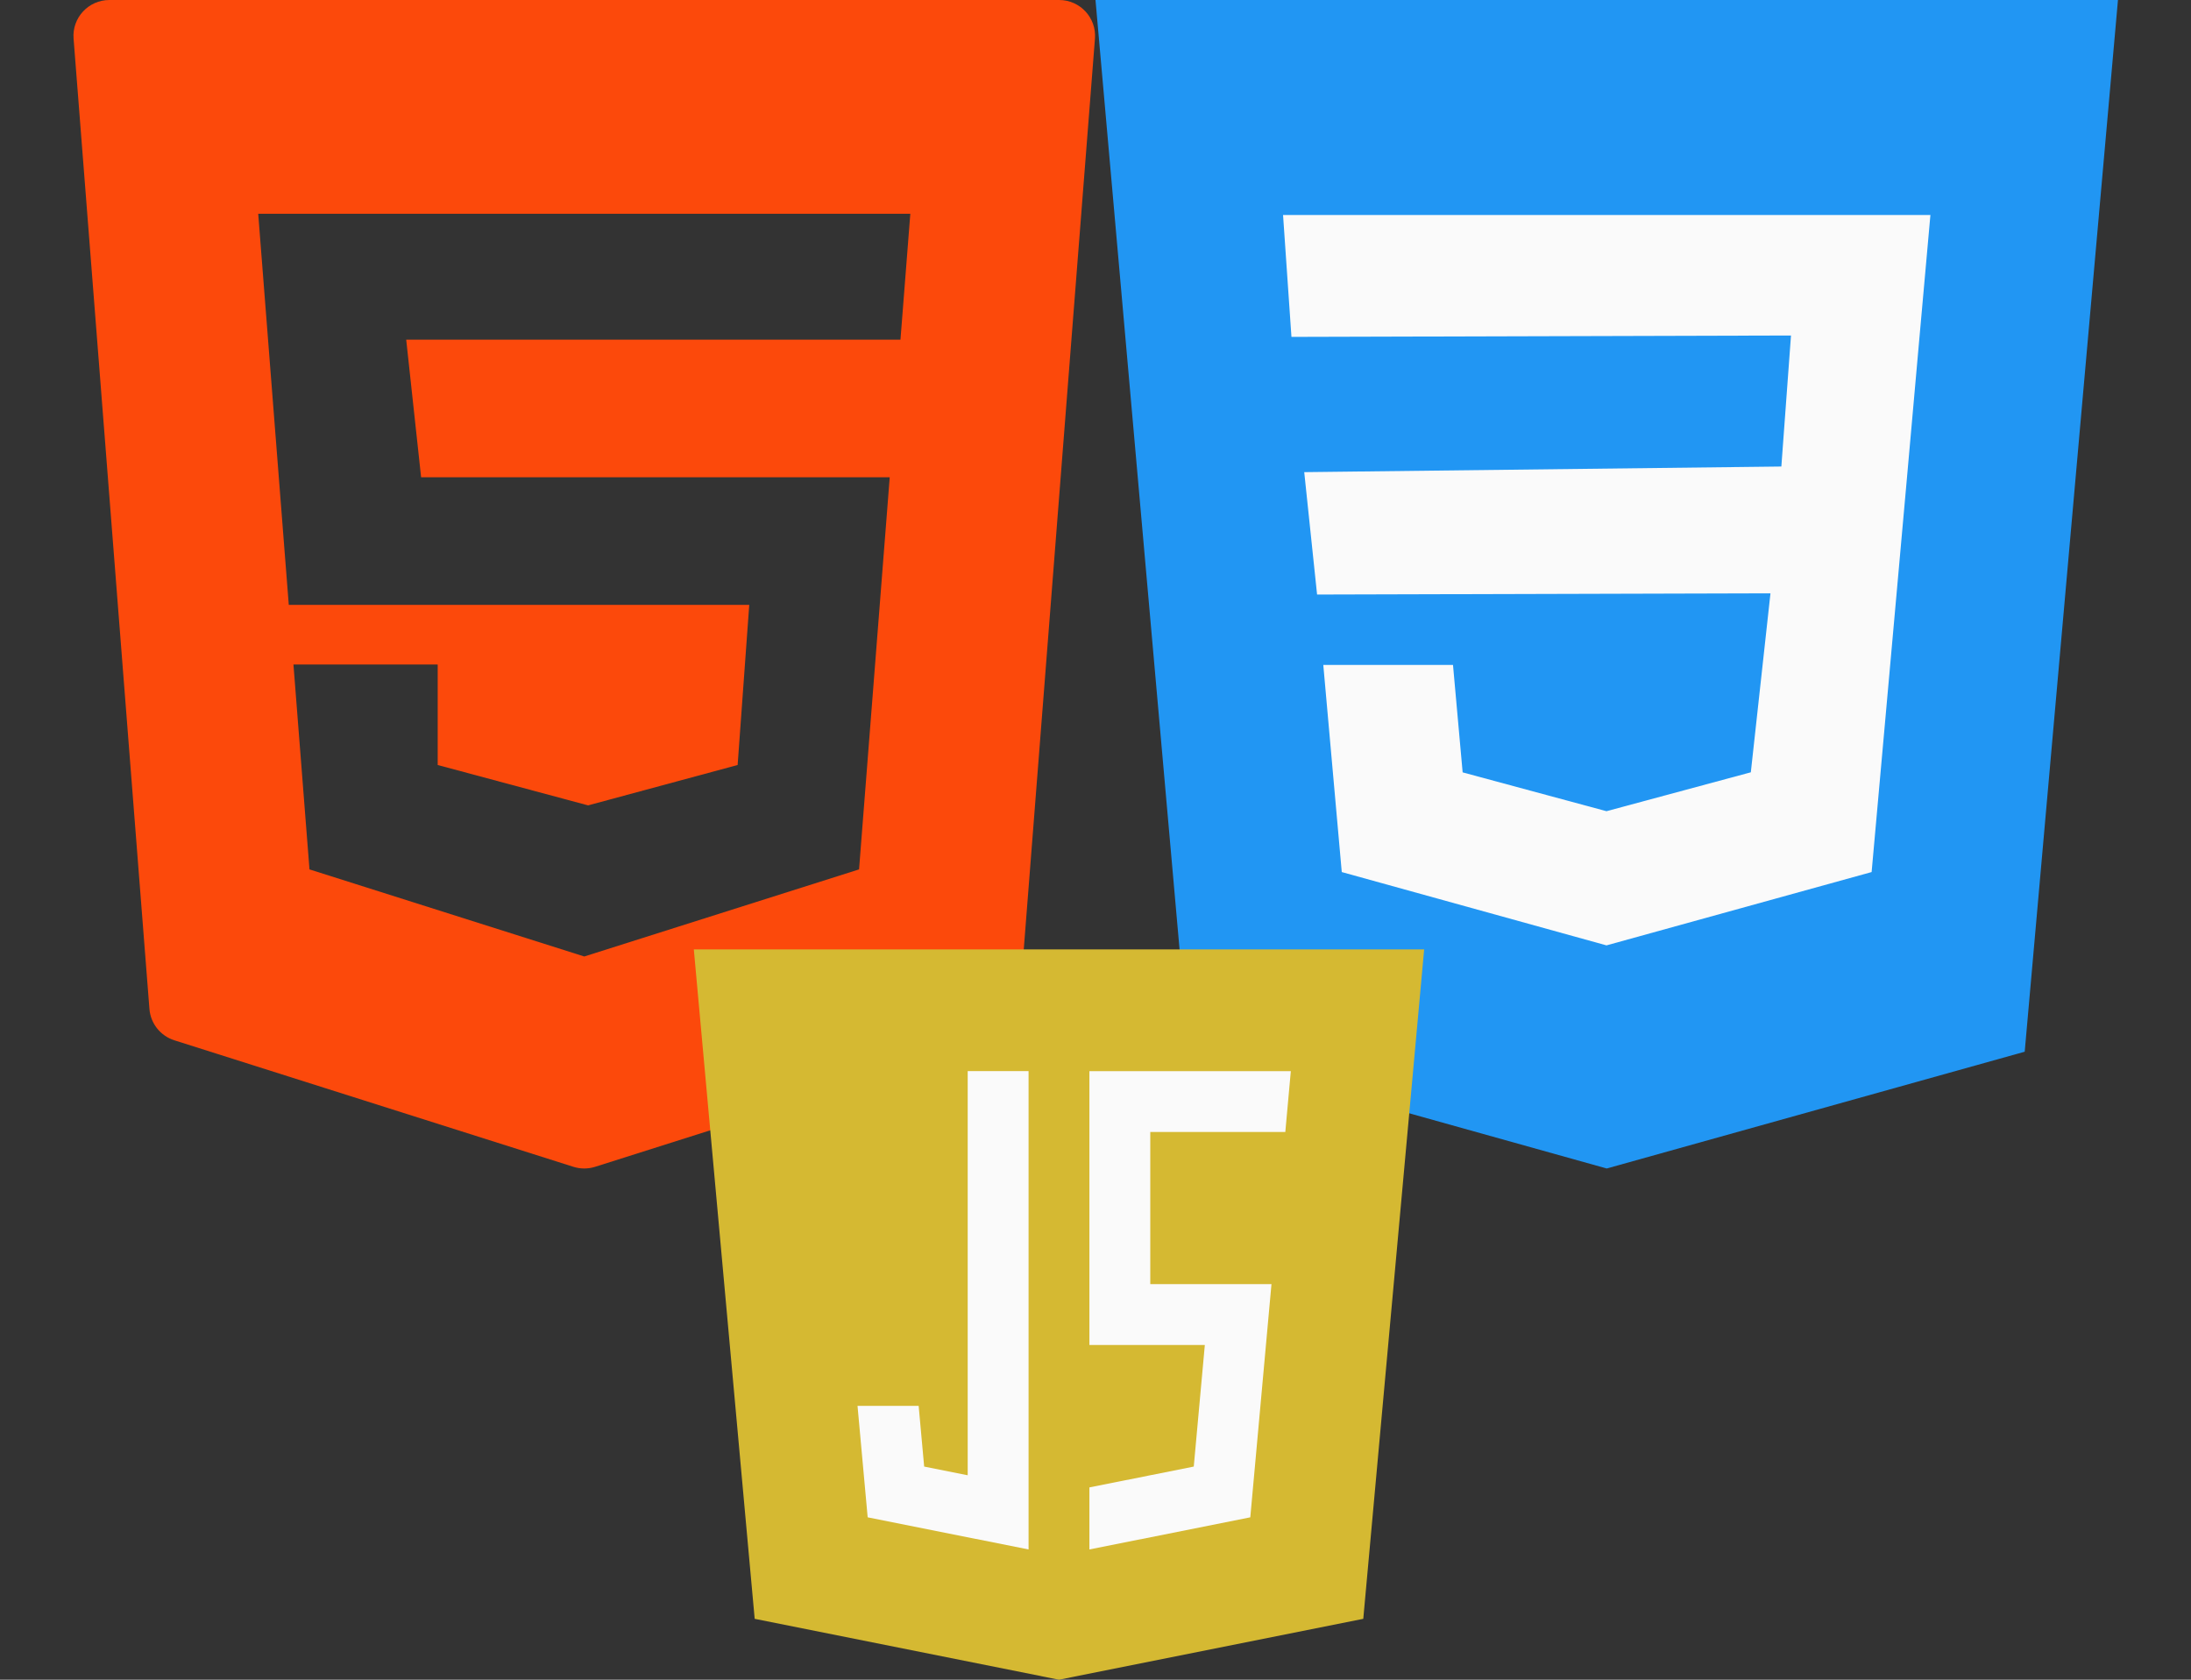 <svg width="60" height="46" viewBox="0 0 60 46" fill="none" xmlns="http://www.w3.org/2000/svg">
<rect x="0" y="0" width="60" height="46" fill="#333333" stroke="none"/>
<path d="M30 0L32.55 28.8L44 32L55.446 28.802L58 0H30Z" fill="#2196F3"/>
<path d="M52.548 9.418L52.226 13.036L51.254 23.882L44 25.888L43.994 25.89L36.744 23.882L36.238 18.21H39.79L40.054 21.152L43.996 22.216L43.998 22.214L47.946 21.15L48.484 16.248L36.068 16.282L35.716 12.93L48.782 12.776L49.046 9.188L35.366 9.226L35.136 5.888H44H52.864L52.548 9.418Z" fill="#FAFAFA"/>
<rect x="23" y="29" width="13" height="14" fill="#FAFAFA"/>
<rect x="23" y="29" width="13" height="14" fill="#FAFAFA"/>
<g clip-path="url(#clip0_79_942)">
<path d="M2.015 1.059L4.092 27.629C4.123 28.028 4.393 28.368 4.774 28.489L15.703 31.954C15.896 32.015 16.104 32.015 16.297 31.954L27.225 28.489C27.607 28.368 27.877 28.028 27.908 27.629L29.985 1.059C30.03 0.488 29.578 0 29.005 0H2.995C2.422 0 1.97 0.488 2.015 1.059ZM24.659 9.303H11.124L11.532 13.07H24.365L23.525 23.809L16 26.194L8.475 23.809L8.036 18.198H11.986V20.95L16.105 22.056L20.2 20.95L20.518 16.564H7.908L7.071 5.854H24.929L24.659 9.303Z" fill="#FC490B"/>
</g>
<g clip-path="url(#clip1_79_942)">
<path d="M19 26L20.667 44.333L29 46L37.333 44.333L39 26H19ZM28.167 42.433L23.761 41.553L23.483 38.5H25.157L25.308 40.163L26.5 40.401V29.333H28.167V42.433H28.167ZM35.198 31H31.5V35.167H34.819L34.239 41.553L29.833 42.433V40.734L32.691 40.163L32.994 36.834H29.833V29.334H35.349L35.198 31Z" fill="#D5B932"/>
</g>
<defs>
<clipPath id="clip0_79_942">
<rect width="32" height="32" fill="white"/>
</clipPath>
<clipPath id="clip1_79_942">
<rect width="20" height="20" fill="white" transform="translate(19 26)"/>
</clipPath>
</defs>
</svg>
